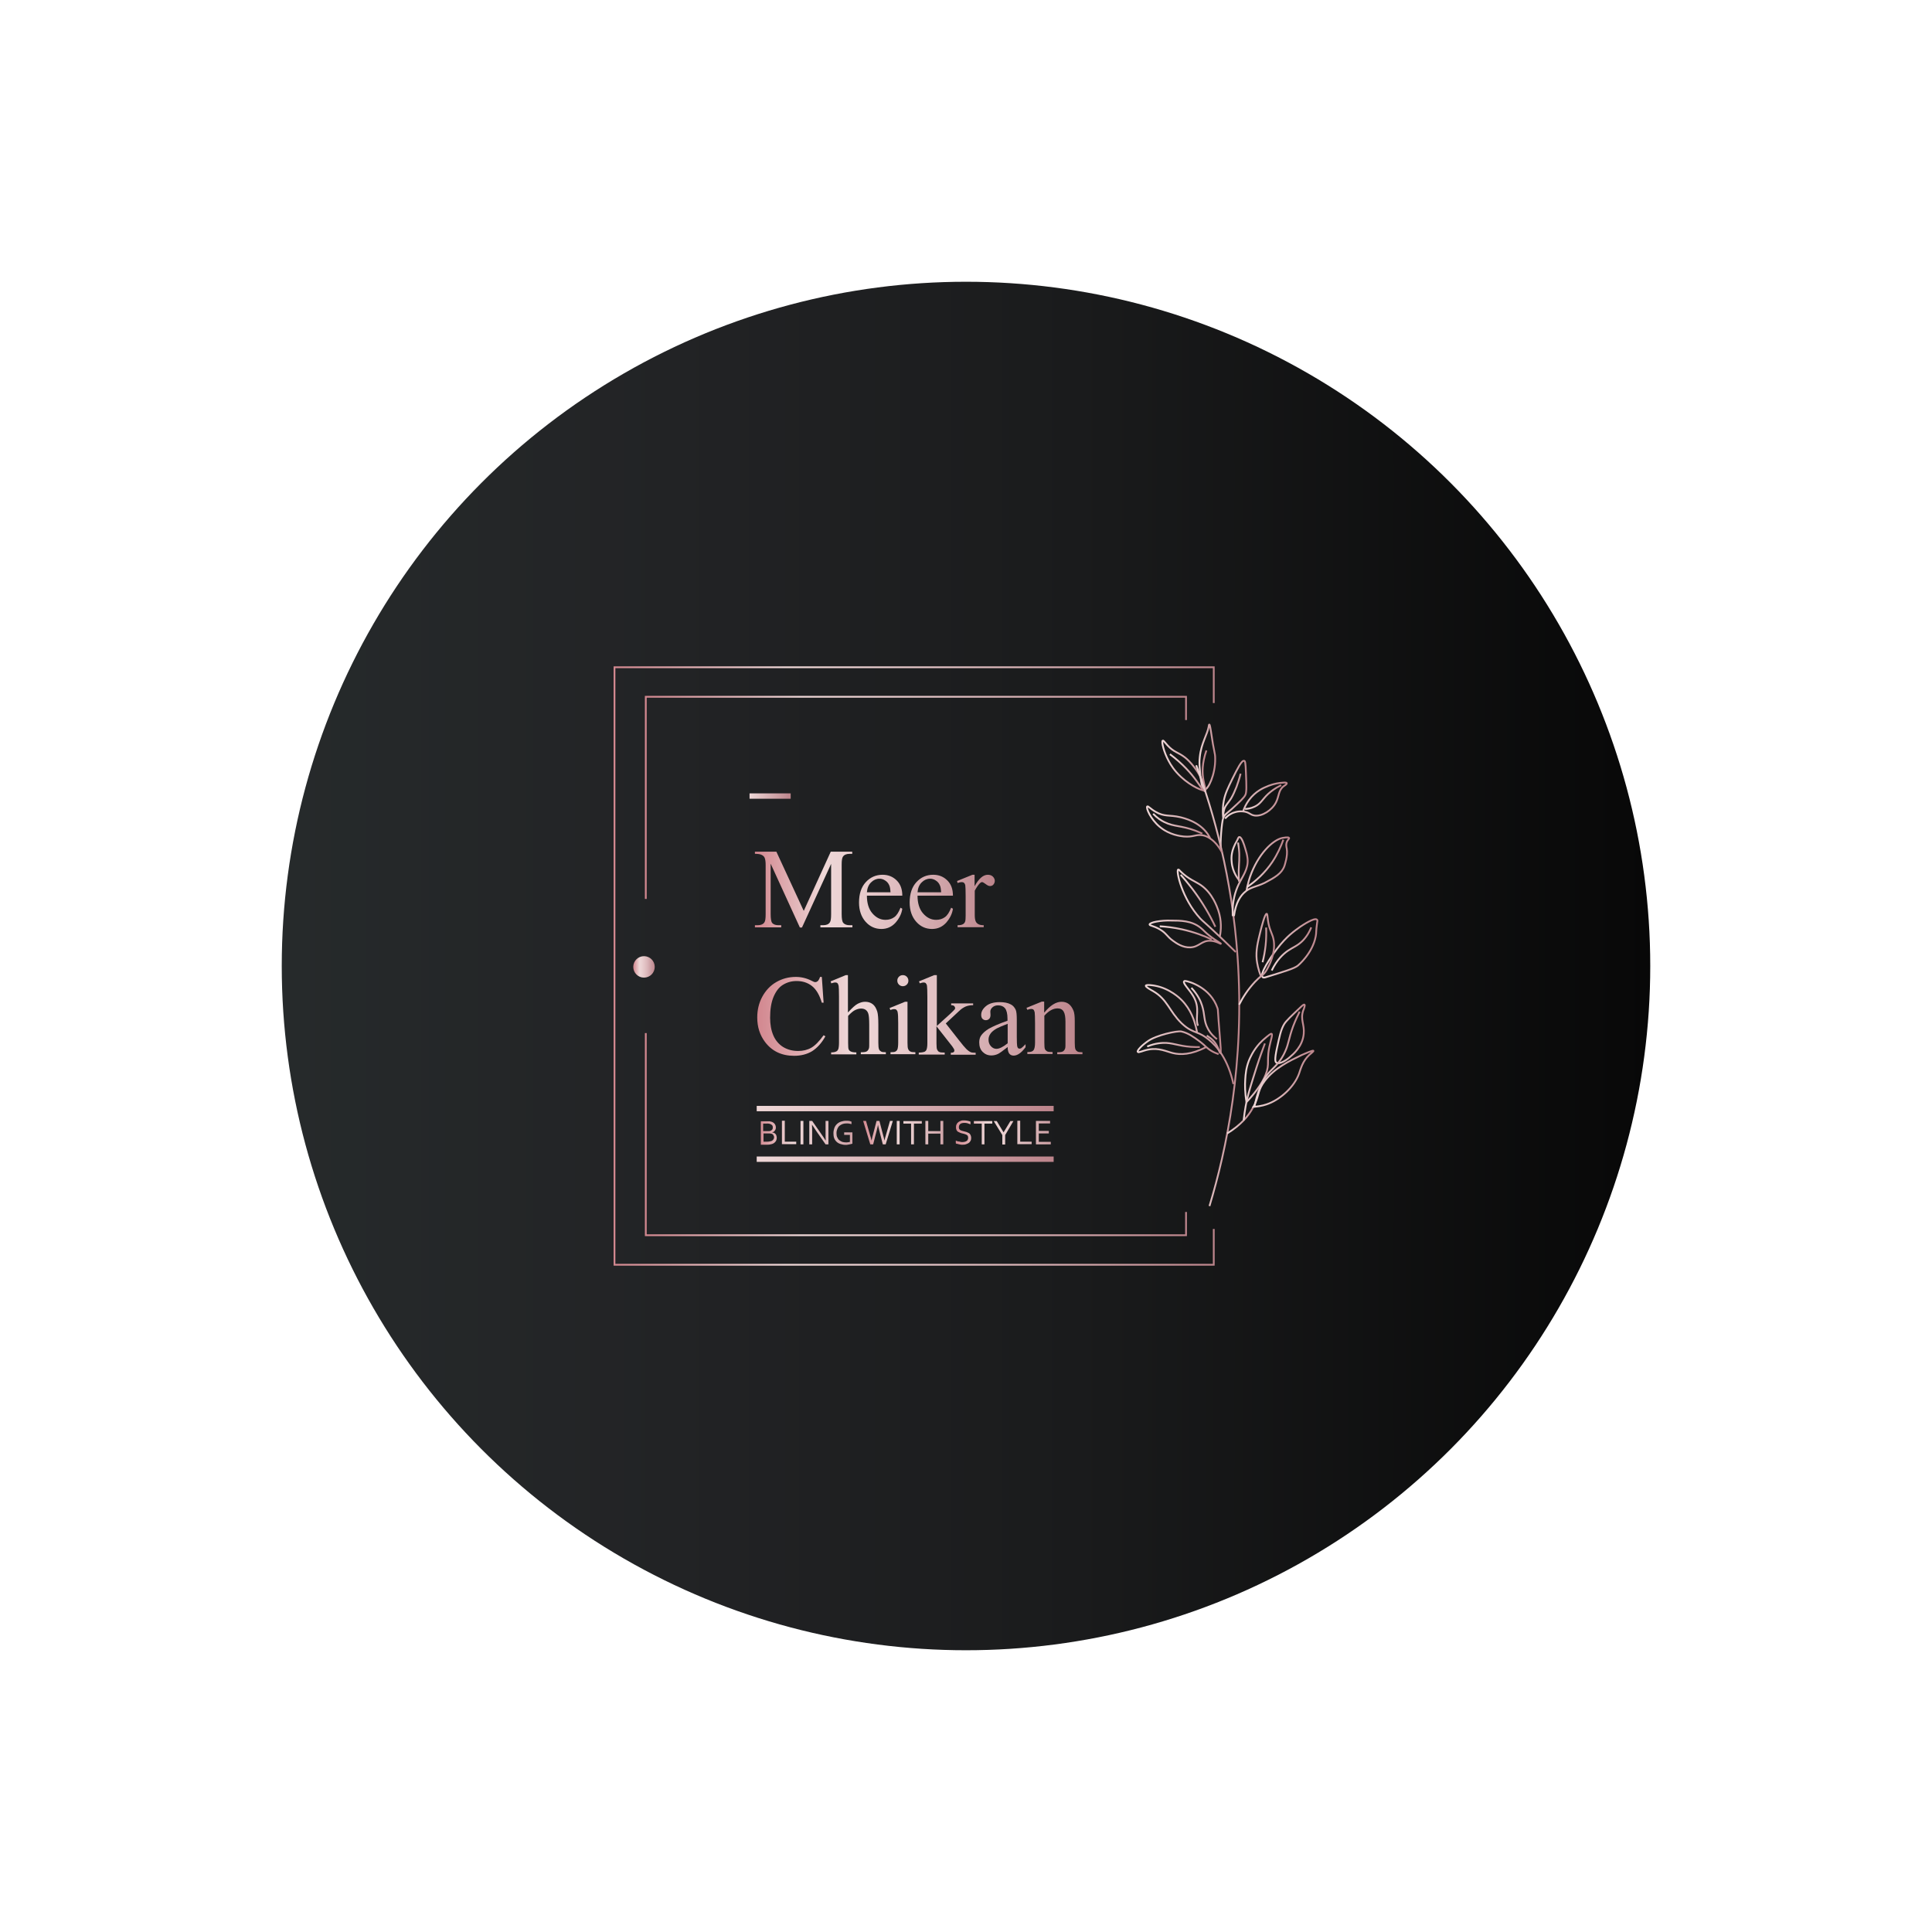 <?xml version="1.0" encoding="utf-8"?>
<!-- Generator: Adobe Illustrator 24.0.0, SVG Export Plug-In . SVG Version: 6.00 Build 0)  -->
<svg version="1.1" id="Layer_1" xmlns="http://www.w3.org/2000/svg" xmlns:xlink="http://www.w3.org/1999/xlink" x="0px" y="0px"
	 viewBox="0 0 1080 1080" style="enable-background:new 0 0 1080 1080;" xml:space="preserve">
<style type="text/css">
	.st0{fill:url(#SVGID_1_);}
	.st1{fill:none;stroke:url(#SVGID_2_);stroke-miterlimit:10;}
	.st2{fill:none;stroke:url(#SVGID_3_);stroke-miterlimit:10;}
	.st3{fill:url(#SVGID_4_);}
	.st4{fill:none;stroke:url(#SVGID_5_);stroke-miterlimit:10;}
	.st5{fill:url(#SVGID_6_);}
	.st6{fill:url(#SVGID_7_);}
	.st7{fill:url(#SVGID_8_);}
	.st8{fill:url(#SVGID_9_);}
	.st9{fill:url(#SVGID_10_);}
	.st10{fill:url(#SVGID_11_);}
	.st11{fill:url(#SVGID_12_);}
	.st12{fill:url(#SVGID_13_);}
	.st13{fill:url(#SVGID_14_);}
	.st14{fill:url(#SVGID_15_);}
	.st15{fill:url(#SVGID_16_);}
	.st16{fill:url(#SVGID_17_);}
	.st17{fill:url(#SVGID_18_);}
	.st18{fill:url(#SVGID_19_);}
	.st19{fill:url(#SVGID_20_);}
	.st20{fill:url(#SVGID_21_);}
	.st21{fill:url(#SVGID_22_);}
	.st22{fill:url(#SVGID_23_);}
	.st23{fill:url(#SVGID_24_);}
	.st24{fill:url(#SVGID_25_);}
	.st25{fill:url(#SVGID_26_);}
	.st26{fill:url(#SVGID_27_);}
	.st27{fill:url(#SVGID_28_);}
	.st28{fill:url(#SVGID_29_);}
	.st29{fill:url(#SVGID_30_);}
	.st30{fill:url(#SVGID_31_);}
	.st31{fill:url(#SVGID_32_);}
	.st32{fill:none;stroke:url(#SVGID_33_);stroke-miterlimit:10;}
	.st33{fill:none;stroke:url(#SVGID_34_);stroke-miterlimit:10;}
	.st34{fill:none;stroke:url(#SVGID_35_);stroke-miterlimit:10;}
	.st35{fill:none;stroke:url(#SVGID_36_);stroke-miterlimit:10;}
	.st36{fill:none;stroke:url(#SVGID_37_);stroke-miterlimit:10;}
	.st37{fill:none;stroke:url(#SVGID_38_);stroke-miterlimit:10;}
	.st38{fill:none;stroke:url(#SVGID_39_);stroke-miterlimit:10;}
	.st39{fill:none;stroke:url(#SVGID_40_);stroke-miterlimit:10;}
	.st40{fill:none;stroke:url(#SVGID_41_);stroke-miterlimit:10;}
	.st41{fill:none;stroke:url(#SVGID_42_);stroke-miterlimit:10;}
	.st42{fill:none;stroke:url(#SVGID_43_);stroke-miterlimit:10;}
	.st43{fill:none;stroke:url(#SVGID_44_);stroke-miterlimit:10;}
	.st44{fill:none;stroke:url(#SVGID_45_);stroke-miterlimit:10;}
	.st45{fill:none;stroke:url(#SVGID_46_);stroke-miterlimit:10;}
	.st46{fill:none;stroke:url(#SVGID_47_);stroke-miterlimit:10;}
	.st47{fill:none;stroke:url(#SVGID_48_);stroke-miterlimit:10;}
	.st48{fill:none;stroke:url(#SVGID_49_);stroke-miterlimit:10;}
	.st49{fill:none;stroke:url(#SVGID_50_);stroke-miterlimit:10;}
	.st50{fill:none;stroke:url(#SVGID_51_);stroke-miterlimit:10;}
	.st51{fill:none;stroke:url(#SVGID_52_);stroke-miterlimit:10;}
	.st52{fill:none;stroke:url(#SVGID_53_);stroke-miterlimit:10;}
	.st53{fill:none;stroke:url(#SVGID_54_);stroke-miterlimit:10;}
	.st54{fill:none;stroke:url(#SVGID_55_);stroke-miterlimit:10;}
	.st55{fill:none;stroke:url(#SVGID_56_);stroke-miterlimit:10;}
	.st56{fill:none;stroke:url(#SVGID_57_);stroke-miterlimit:10;}
	.st57{fill:none;stroke:url(#SVGID_58_);stroke-miterlimit:10;}
	.st58{fill:none;stroke:url(#SVGID_59_);stroke-miterlimit:10;}
	.st59{fill:none;stroke:url(#SVGID_60_);stroke-miterlimit:10;}
	.st60{fill:none;stroke:url(#SVGID_61_);stroke-miterlimit:10;}
	.st61{fill:none;stroke:url(#SVGID_62_);stroke-miterlimit:10;}
	.st62{fill:none;stroke:url(#SVGID_63_);stroke-miterlimit:10;}
	.st63{fill:none;stroke:url(#SVGID_64_);stroke-miterlimit:10;}
</style>
<g>
	<linearGradient id="SVGID_1_" gradientUnits="userSpaceOnUse" x1="157.5" y1="540" x2="922.5" y2="540">
		<stop  offset="2.024560e-07" style="stop-color:#262A2B"/>
		<stop  offset="0.286" style="stop-color:#222325"/>
		<stop  offset="0.581" style="stop-color:#1A1B1C"/>
		<stop  offset="1" style="stop-color:#080808"/>
	</linearGradient>
	<circle class="st0" cx="540" cy="540" r="382.5"/>
	<g>
		<linearGradient id="SVGID_2_" gradientUnits="userSpaceOnUse" x1="360.516" y1="445.75" x2="663.516" y2="445.75">
			<stop  offset="0" style="stop-color:#D2878F"/>
			<stop  offset="0.286" style="stop-color:#EED7D7"/>
			<stop  offset="0.423" style="stop-color:#E9CECF"/>
			<stop  offset="0.643" style="stop-color:#DBB7BA"/>
			<stop  offset="0.917" style="stop-color:#C49197"/>
			<stop  offset="1" style="stop-color:#BC848B"/>
		</linearGradient>
		<polyline class="st1" points="663,402.5 663,389.5 361,389.5 361,502.5 		"/>
		<linearGradient id="SVGID_3_" gradientUnits="userSpaceOnUse" x1="360.516" y1="634.25" x2="663.516" y2="634.25">
			<stop  offset="0" style="stop-color:#D2878F"/>
			<stop  offset="0.286" style="stop-color:#EED7D7"/>
			<stop  offset="0.423" style="stop-color:#E9CECF"/>
			<stop  offset="0.643" style="stop-color:#DBB7BA"/>
			<stop  offset="0.917" style="stop-color:#C49197"/>
			<stop  offset="1" style="stop-color:#BC848B"/>
		</linearGradient>
		<polyline class="st2" points="663,677.5 663,690.5 361,690.5 361,577.5 		"/>
		<linearGradient id="SVGID_4_" gradientUnits="userSpaceOnUse" x1="354.016" y1="540.5" x2="366.016" y2="540.5">
			<stop  offset="0" style="stop-color:#D2878F"/>
			<stop  offset="0.286" style="stop-color:#EED7D7"/>
			<stop  offset="0.423" style="stop-color:#E9CECF"/>
			<stop  offset="0.643" style="stop-color:#DBB7BA"/>
			<stop  offset="0.917" style="stop-color:#C49197"/>
			<stop  offset="1" style="stop-color:#BC848B"/>
		</linearGradient>
		<circle class="st3" cx="360" cy="540.5" r="6"/>
		<linearGradient id="SVGID_5_" gradientUnits="userSpaceOnUse" x1="343.016" y1="540" x2="679.016" y2="540">
			<stop  offset="0" style="stop-color:#D2878F"/>
			<stop  offset="0.286" style="stop-color:#EED7D7"/>
			<stop  offset="0.423" style="stop-color:#E9CECF"/>
			<stop  offset="0.643" style="stop-color:#DBB7BA"/>
			<stop  offset="0.917" style="stop-color:#C49197"/>
			<stop  offset="1" style="stop-color:#BC848B"/>
		</linearGradient>
		<polyline class="st4" points="678.5,393 678.5,373 343.5,373 343.5,707 678.5,707 678.5,687 		"/>
		<g>
			<g>
				<linearGradient id="SVGID_6_" gradientUnits="userSpaceOnUse" x1="422.075" y1="497.677" x2="556.062" y2="497.677">
					<stop  offset="0" style="stop-color:#D2878F"/>
					<stop  offset="0.286" style="stop-color:#EED7D7"/>
					<stop  offset="0.423" style="stop-color:#E9CECF"/>
					<stop  offset="0.643" style="stop-color:#DBB7BA"/>
					<stop  offset="0.917" style="stop-color:#C49197"/>
					<stop  offset="1" style="stop-color:#BC848B"/>
				</linearGradient>
				<path class="st5" d="M447.1,518.4l-16.3-35.6V511c0,2.6,0.3,4.2,0.8,4.9c0.8,0.9,2,1.3,3.6,1.3h1.5v1.2h-14.7v-1.2h1.5
					c1.8,0,3.1-0.5,3.8-1.6c0.5-0.7,0.7-2.2,0.7-4.5v-27.6c0-1.9-0.2-3.2-0.6-4.1c-0.3-0.6-0.8-1.1-1.6-1.5c-0.8-0.4-2-0.6-3.8-0.6
					v-1.2h12l15.3,33.1l15.1-33.1h12v1.2H475c-1.8,0-3.1,0.5-3.8,1.6c-0.5,0.7-0.7,2.2-0.7,4.5V511c0,2.6,0.3,4.2,0.9,4.9
					c0.8,0.9,2,1.3,3.6,1.3h1.5v1.2h-17.9v-1.2h1.5c1.8,0,3.1-0.5,3.8-1.6c0.5-0.7,0.7-2.2,0.7-4.5v-28.2l-16.3,35.6H447.1z"/>
				<linearGradient id="SVGID_7_" gradientUnits="userSpaceOnUse" x1="422.075" y1="497.677" x2="556.062" y2="497.677">
					<stop  offset="0" style="stop-color:#D2878F"/>
					<stop  offset="0.286" style="stop-color:#EED7D7"/>
					<stop  offset="0.423" style="stop-color:#E9CECF"/>
					<stop  offset="0.643" style="stop-color:#DBB7BA"/>
					<stop  offset="0.917" style="stop-color:#C49197"/>
					<stop  offset="1" style="stop-color:#BC848B"/>
				</linearGradient>
				<path class="st6" d="M484.6,500.6c0,4.2,1,7.6,3.1,10c2.1,2.4,4.5,3.6,7.3,3.6c1.9,0,3.5-0.5,4.9-1.5s2.5-2.8,3.5-5.3l1,0.6
					c-0.4,2.8-1.7,5.4-3.8,7.8c-2.1,2.3-4.7,3.5-7.9,3.5c-3.4,0-6.4-1.3-8.8-4s-3.7-6.3-3.7-10.8c0-4.9,1.3-8.7,3.8-11.4
					c2.5-2.7,5.6-4.1,9.4-4.1c3.2,0,5.8,1.1,7.9,3.2c2.1,2.1,3.1,4.9,3.1,8.5H484.6z M484.6,498.8h13.2c-0.1-1.8-0.3-3.1-0.7-3.9
					c-0.5-1.2-1.3-2.1-2.3-2.7c-1-0.7-2.1-1-3.2-1c-1.7,0-3.3,0.7-4.6,2C485.6,494.5,484.8,496.4,484.6,498.8z"/>
				<linearGradient id="SVGID_8_" gradientUnits="userSpaceOnUse" x1="422.075" y1="497.677" x2="556.062" y2="497.677">
					<stop  offset="0" style="stop-color:#D2878F"/>
					<stop  offset="0.286" style="stop-color:#EED7D7"/>
					<stop  offset="0.423" style="stop-color:#E9CECF"/>
					<stop  offset="0.643" style="stop-color:#DBB7BA"/>
					<stop  offset="0.917" style="stop-color:#C49197"/>
					<stop  offset="1" style="stop-color:#BC848B"/>
				</linearGradient>
				<path class="st7" d="M512.9,500.6c0,4.2,1,7.6,3.1,10c2.1,2.4,4.5,3.6,7.3,3.6c1.9,0,3.5-0.5,4.9-1.5s2.5-2.8,3.5-5.3l1,0.6
					c-0.4,2.8-1.7,5.4-3.8,7.8c-2.1,2.3-4.7,3.5-7.9,3.5c-3.4,0-6.4-1.3-8.8-4s-3.7-6.3-3.7-10.8c0-4.9,1.3-8.7,3.8-11.4
					c2.5-2.7,5.6-4.1,9.4-4.1c3.2,0,5.8,1.1,7.9,3.2c2.1,2.1,3.1,4.9,3.1,8.5H512.9z M512.9,498.8h13.2c-0.1-1.8-0.3-3.1-0.7-3.9
					c-0.5-1.2-1.3-2.1-2.3-2.7c-1-0.7-2.1-1-3.2-1c-1.7,0-3.3,0.7-4.6,2C513.9,494.5,513.1,496.4,512.9,498.8z"/>
				<linearGradient id="SVGID_9_" gradientUnits="userSpaceOnUse" x1="422.075" y1="497.677" x2="556.062" y2="497.677">
					<stop  offset="0" style="stop-color:#D2878F"/>
					<stop  offset="0.286" style="stop-color:#EED7D7"/>
					<stop  offset="0.423" style="stop-color:#E9CECF"/>
					<stop  offset="0.643" style="stop-color:#DBB7BA"/>
					<stop  offset="0.917" style="stop-color:#C49197"/>
					<stop  offset="1" style="stop-color:#BC848B"/>
				</linearGradient>
				<path class="st8" d="M544.8,489v6.4c2.4-4.3,4.8-6.4,7.4-6.4c1.1,0,2.1,0.3,2.8,1c0.7,0.7,1.1,1.5,1.1,2.4
					c0,0.8-0.3,1.5-0.8,2.1c-0.5,0.6-1.2,0.8-1.9,0.8c-0.7,0-1.5-0.4-2.4-1.1c-0.9-0.7-1.6-1.1-2-1.1c-0.4,0-0.8,0.2-1.2,0.6
					c-0.9,0.9-1.9,2.3-2.9,4.2v13.7c0,1.6,0.2,2.8,0.6,3.6c0.3,0.6,0.7,1,1.4,1.4s1.7,0.6,3,0.6v1.1h-14.6v-1.1
					c1.5,0,2.5-0.2,3.2-0.7c0.5-0.3,0.9-0.9,1.1-1.6c0.1-0.4,0.2-1.4,0.2-3v-11.1c0-3.3-0.1-5.3-0.2-5.9s-0.4-1.1-0.7-1.4
					c-0.4-0.3-0.8-0.4-1.4-0.4c-0.6,0-1.4,0.2-2.2,0.5l-0.3-1.1l8.6-3.5H544.8z"/>
			</g>
		</g>
		<g>
			<g>
				<linearGradient id="SVGID_10_" gradientUnits="userSpaceOnUse" x1="423.321" y1="567.695" x2="605.077" y2="567.695">
					<stop  offset="0" style="stop-color:#D2878F"/>
					<stop  offset="0.286" style="stop-color:#EED7D7"/>
					<stop  offset="0.423" style="stop-color:#E9CECF"/>
					<stop  offset="0.643" style="stop-color:#DBB7BA"/>
					<stop  offset="0.917" style="stop-color:#C49197"/>
					<stop  offset="1" style="stop-color:#BC848B"/>
				</linearGradient>
				<path class="st9" d="M459.4,546.1l1,14.4h-1c-1.3-4.3-3.1-7.4-5.5-9.3c-2.4-1.9-5.3-2.8-8.6-2.8c-2.8,0-5.3,0.7-7.6,2.1
					s-4,3.7-5.3,6.8c-1.3,3.1-1.9,7-1.9,11.6c0,3.8,0.6,7.1,1.8,9.9s3.1,5,5.5,6.5c2.5,1.5,5.3,2.2,8.4,2.2c2.7,0,5.2-0.6,7.3-1.8
					c2.1-1.2,4.4-3.5,6.9-7l1,0.6c-2.1,3.8-4.6,6.5-7.4,8.3c-2.8,1.7-6.2,2.6-10.1,2.6c-7,0-12.4-2.6-16.3-7.8
					c-2.9-3.9-4.3-8.4-4.3-13.6c0-4.2,0.9-8.1,2.8-11.6c1.9-3.5,4.5-6.3,7.8-8.2s6.9-2.9,10.9-2.9c3.1,0,6.1,0.7,9,2.2
					c0.9,0.5,1.5,0.7,1.9,0.7c0.6,0,1-0.2,1.5-0.6c0.5-0.6,0.9-1.3,1.2-2.3H459.4z"/>
				<linearGradient id="SVGID_11_" gradientUnits="userSpaceOnUse" x1="423.321" y1="567.695" x2="605.077" y2="567.695">
					<stop  offset="0" style="stop-color:#D2878F"/>
					<stop  offset="0.286" style="stop-color:#EED7D7"/>
					<stop  offset="0.423" style="stop-color:#E9CECF"/>
					<stop  offset="0.643" style="stop-color:#DBB7BA"/>
					<stop  offset="0.917" style="stop-color:#C49197"/>
					<stop  offset="1" style="stop-color:#BC848B"/>
				</linearGradient>
				<path class="st10" d="M474,545.1v20.9c2.3-2.5,4.1-4.2,5.5-4.9c1.4-0.7,2.7-1.1,4.1-1.1c1.6,0,3,0.4,4.2,1.3
					c1.2,0.9,2,2.3,2.6,4.2c0.4,1.3,0.6,3.8,0.6,7.3v10.1c0,1.8,0.1,3,0.4,3.7c0.2,0.5,0.6,0.9,1.1,1.2c0.5,0.3,1.4,0.4,2.7,0.4v1.1
					h-14v-1.1h0.7c1.3,0,2.3-0.2,2.8-0.6c0.5-0.4,0.9-1,1.1-1.8c0.1-0.3,0.1-1.3,0.1-2.9v-10.1c0-3.1-0.2-5.2-0.5-6.1
					c-0.3-1-0.8-1.7-1.5-2.2c-0.7-0.5-1.6-0.7-2.6-0.7c-1,0-2.1,0.3-3.2,0.8c-1.1,0.5-2.4,1.6-4,3.3v15.1c0,2,0.1,3.2,0.3,3.6
					c0.2,0.5,0.6,0.9,1.2,1.2c0.6,0.3,1.6,0.5,3.1,0.5v1.1h-14.1v-1.1c1.3,0,2.3-0.2,3-0.6c0.4-0.2,0.7-0.6,1-1.2
					c0.2-0.6,0.4-1.8,0.4-3.6v-25.8c0-3.3-0.1-5.3-0.2-6c-0.2-0.7-0.4-1.3-0.7-1.5c-0.3-0.3-0.8-0.4-1.3-0.4c-0.4,0-1.1,0.2-2.1,0.5
					l-0.4-1.1l8.5-3.5H474z"/>
				<linearGradient id="SVGID_12_" gradientUnits="userSpaceOnUse" x1="423.321" y1="567.695" x2="605.077" y2="567.695">
					<stop  offset="0" style="stop-color:#D2878F"/>
					<stop  offset="0.286" style="stop-color:#EED7D7"/>
					<stop  offset="0.423" style="stop-color:#E9CECF"/>
					<stop  offset="0.643" style="stop-color:#DBB7BA"/>
					<stop  offset="0.917" style="stop-color:#C49197"/>
					<stop  offset="1" style="stop-color:#BC848B"/>
				</linearGradient>
				<path class="st11" d="M507.3,560v22.9c0,1.8,0.1,3,0.4,3.6c0.3,0.6,0.6,1,1.2,1.3c0.5,0.3,1.4,0.4,2.8,0.4v1.1h-13.9v-1.1
					c1.4,0,2.3-0.1,2.8-0.4c0.5-0.3,0.9-0.7,1.1-1.3s0.4-1.8,0.4-3.6v-11c0-3.1-0.1-5.1-0.3-6c-0.1-0.7-0.4-1.1-0.7-1.4
					s-0.7-0.4-1.3-0.4c-0.6,0-1.3,0.2-2.1,0.5l-0.4-1.1l8.6-3.5H507.3z M504.7,545.1c0.9,0,1.6,0.3,2.2,0.9c0.6,0.6,0.9,1.4,0.9,2.2
					c0,0.9-0.3,1.6-0.9,2.2c-0.6,0.6-1.4,0.9-2.2,0.9s-1.6-0.3-2.2-0.9c-0.6-0.6-0.9-1.4-0.9-2.2c0-0.9,0.3-1.6,0.9-2.2
					C503.1,545.4,503.8,545.1,504.7,545.1z"/>
				<linearGradient id="SVGID_13_" gradientUnits="userSpaceOnUse" x1="423.321" y1="567.695" x2="605.077" y2="567.695">
					<stop  offset="0" style="stop-color:#D2878F"/>
					<stop  offset="0.286" style="stop-color:#EED7D7"/>
					<stop  offset="0.423" style="stop-color:#E9CECF"/>
					<stop  offset="0.643" style="stop-color:#DBB7BA"/>
					<stop  offset="0.917" style="stop-color:#C49197"/>
					<stop  offset="1" style="stop-color:#BC848B"/>
				</linearGradient>
				<path class="st12" d="M523.7,545.1v28.4l7.3-6.6c1.5-1.4,2.4-2.3,2.7-2.7c0.2-0.2,0.2-0.5,0.2-0.7c0-0.4-0.2-0.8-0.5-1.1
					s-0.9-0.5-1.7-0.5v-1H544v1c-1.7,0-3.1,0.3-4.3,0.8c-1.1,0.5-2.4,1.3-3.7,2.6l-7.3,6.8l7.3,9.3c2,2.6,3.4,4.2,4.1,4.9
					c1,1,1.9,1.6,2.6,1.9c0.5,0.2,1.4,0.3,2.7,0.3v1.1h-13.9v-1.1c0.8,0,1.3-0.1,1.6-0.4c0.3-0.2,0.4-0.5,0.4-0.9
					c0-0.5-0.4-1.2-1.2-2.3l-8.8-11.2v9.5c0,1.8,0.1,3.1,0.4,3.6c0.3,0.6,0.6,1,1.1,1.2c0.5,0.3,1.5,0.4,3.1,0.4v1.1h-14.5v-1.1
					c1.5,0,2.5-0.2,3.3-0.5c0.4-0.2,0.8-0.6,1-1.1c0.3-0.7,0.5-1.9,0.5-3.6v-26c0-3.3-0.1-5.3-0.2-6.1c-0.1-0.7-0.4-1.2-0.7-1.5
					c-0.3-0.3-0.8-0.4-1.3-0.4c-0.4,0-1.1,0.2-2,0.5l-0.5-1.1l8.5-3.5H523.7z"/>
				<linearGradient id="SVGID_14_" gradientUnits="userSpaceOnUse" x1="423.321" y1="567.695" x2="605.077" y2="567.695">
					<stop  offset="0" style="stop-color:#D2878F"/>
					<stop  offset="0.286" style="stop-color:#EED7D7"/>
					<stop  offset="0.423" style="stop-color:#E9CECF"/>
					<stop  offset="0.643" style="stop-color:#DBB7BA"/>
					<stop  offset="0.917" style="stop-color:#C49197"/>
					<stop  offset="1" style="stop-color:#BC848B"/>
				</linearGradient>
				<path class="st13" d="M563.3,585.3c-2.9,2.3-4.8,3.6-5.5,3.9c-1.1,0.5-2.3,0.8-3.6,0.8c-2,0-3.6-0.7-4.9-2
					c-1.3-1.3-1.9-3.1-1.9-5.3c0-1.4,0.3-2.6,0.9-3.6c0.9-1.4,2.3-2.7,4.4-4c2.1-1.2,5.6-2.8,10.5-4.5v-1.1c0-2.8-0.5-4.8-1.4-5.9
					c-0.9-1.1-2.2-1.6-3.9-1.6c-1.3,0-2.3,0.4-3.1,1.1c-0.8,0.7-1.2,1.5-1.2,2.4l0.1,1.8c0,1-0.2,1.7-0.7,2.2
					c-0.5,0.5-1.1,0.8-1.9,0.8c-0.8,0-1.4-0.3-1.9-0.8s-0.7-1.3-0.7-2.2c0-1.8,0.9-3.4,2.7-4.9s4.4-2.2,7.7-2.2
					c2.5,0,4.6,0.4,6.2,1.3c1.2,0.6,2.1,1.7,2.7,3c0.4,0.9,0.6,2.7,0.6,5.5v9.7c0,2.7,0.1,4.4,0.2,5c0.1,0.6,0.3,1,0.5,1.2
					c0.2,0.2,0.5,0.3,0.8,0.3c0.3,0,0.6-0.1,0.9-0.2c0.4-0.3,1.3-1,2.5-2.3v1.7c-2.3,3.1-4.5,4.7-6.7,4.7c-1,0-1.8-0.4-2.4-1.1
					C563.6,588.2,563.3,587,563.3,585.3z M563.3,583.2v-10.9c-3.1,1.2-5.2,2.1-6.1,2.6c-1.6,0.9-2.8,1.9-3.5,2.9
					c-0.7,1-1.1,2.1-1.1,3.3c0,1.5,0.4,2.7,1.3,3.7c0.9,1,1.9,1.5,3.1,1.5C558.6,586.3,560.7,585.3,563.3,583.2z"/>
				<linearGradient id="SVGID_15_" gradientUnits="userSpaceOnUse" x1="423.321" y1="567.695" x2="605.077" y2="567.695">
					<stop  offset="0" style="stop-color:#D2878F"/>
					<stop  offset="0.286" style="stop-color:#EED7D7"/>
					<stop  offset="0.423" style="stop-color:#E9CECF"/>
					<stop  offset="0.643" style="stop-color:#DBB7BA"/>
					<stop  offset="0.917" style="stop-color:#C49197"/>
					<stop  offset="1" style="stop-color:#BC848B"/>
				</linearGradient>
				<path class="st14" d="M583.8,566c3.3-4,6.5-6,9.6-6c1.6,0,2.9,0.4,4,1.2c1.1,0.8,2,2.1,2.7,3.8c0.5,1.2,0.7,3.2,0.7,5.7v12.2
					c0,1.8,0.1,3,0.4,3.7c0.2,0.5,0.6,0.9,1.1,1.2c0.5,0.3,1.4,0.4,2.8,0.4v1.1H591v-1.1h0.6c1.3,0,2.3-0.2,2.8-0.6
					c0.5-0.4,0.9-1,1.1-1.8c0.1-0.3,0.1-1.3,0.1-2.9v-11.7c0-2.6-0.3-4.5-1-5.7c-0.7-1.2-1.8-1.8-3.4-1.8c-2.5,0-4.9,1.3-7.4,4.1v15
					c0,1.9,0.1,3.1,0.3,3.6c0.3,0.6,0.7,1,1.2,1.3c0.5,0.3,1.5,0.4,3.1,0.4v1.1h-14.1v-1.1h0.6c1.5,0,2.4-0.4,2.9-1.1
					c0.5-0.7,0.8-2.1,0.8-4.2v-10.6c0-3.4-0.1-5.5-0.2-6.3c-0.2-0.7-0.4-1.3-0.7-1.5c-0.3-0.3-0.8-0.4-1.3-0.4
					c-0.6,0-1.3,0.2-2.1,0.5l-0.5-1.1l8.6-3.5h1.3V566z"/>
			</g>
		</g>
		<g>
			<g>
				<g>
					<linearGradient id="SVGID_16_" gradientUnits="userSpaceOnUse" x1="423.549" y1="633.841" x2="489.316" y2="633.841">
						<stop  offset="0" style="stop-color:#D2878F"/>
						<stop  offset="0.286" style="stop-color:#EED7D7"/>
						<stop  offset="0.423" style="stop-color:#E9CECF"/>
						<stop  offset="0.643" style="stop-color:#DBB7BA"/>
						<stop  offset="0.917" style="stop-color:#C49197"/>
						<stop  offset="1" style="stop-color:#BC848B"/>
					</linearGradient>
					<path class="st15" d="M431.6,633c0.4,0.1,0.8,0.2,1.1,0.3s0.6,0.4,0.8,0.6s0.4,0.5,0.5,0.9s0.2,0.7,0.2,1.1c0,0.3,0,0.6-0.1,1
						s-0.2,0.7-0.4,1s-0.5,0.6-0.8,0.9c-0.3,0.3-0.8,0.5-1.3,0.7c-0.4,0.1-0.8,0.2-1.3,0.3s-1,0.1-1.7,0.1h-3.3v-13.1h3.2
						c0.3,0,0.6,0,0.8,0s0.5,0,0.7,0s0.4,0,0.6,0.1s0.3,0.1,0.5,0.1c0.4,0.1,0.8,0.3,1.1,0.5s0.6,0.4,0.8,0.7s0.4,0.6,0.5,0.9
						c0.1,0.3,0.2,0.7,0.2,1.1c0,0.3,0,0.6-0.1,0.9s-0.2,0.6-0.4,0.8s-0.4,0.5-0.6,0.7S431.9,632.8,431.6,633L431.6,633z
						 M429.2,632.3c0.3,0,0.6,0,0.8,0s0.4-0.1,0.6-0.1c0.5-0.2,0.8-0.4,1.1-0.8s0.3-0.8,0.3-1.2c0-0.5-0.1-0.9-0.4-1.2
						s-0.6-0.5-1.1-0.7c-0.2-0.1-0.5-0.1-0.9-0.2s-0.7,0-1.2,0h-1.8v4.2H429.2z M426.8,633.7v4.5h1.9c0.5,0,0.9,0,1.3-0.1
						s0.7-0.1,1-0.2c0.3-0.1,0.6-0.2,0.8-0.4s0.4-0.3,0.5-0.5s0.2-0.4,0.3-0.6s0.1-0.4,0.1-0.6c0-0.2,0-0.5-0.1-0.7
						s-0.2-0.4-0.3-0.6s-0.3-0.3-0.5-0.5s-0.5-0.2-0.8-0.3c-0.2,0-0.4-0.1-0.7-0.1s-0.6,0-0.9,0H426.8z"/>
					<linearGradient id="SVGID_17_" gradientUnits="userSpaceOnUse" x1="423.549" y1="633.841" x2="489.316" y2="633.841">
						<stop  offset="0" style="stop-color:#D2878F"/>
						<stop  offset="0.286" style="stop-color:#EED7D7"/>
						<stop  offset="0.423" style="stop-color:#E9CECF"/>
						<stop  offset="0.643" style="stop-color:#DBB7BA"/>
						<stop  offset="0.917" style="stop-color:#C49197"/>
						<stop  offset="1" style="stop-color:#BC848B"/>
					</linearGradient>
					<path class="st16" d="M438.7,626.6v11.6h6.4v1.4h-8v-13.1H438.7z"/>
					<linearGradient id="SVGID_18_" gradientUnits="userSpaceOnUse" x1="423.549" y1="633.841" x2="489.316" y2="633.841">
						<stop  offset="0" style="stop-color:#D2878F"/>
						<stop  offset="0.286" style="stop-color:#EED7D7"/>
						<stop  offset="0.423" style="stop-color:#E9CECF"/>
						<stop  offset="0.643" style="stop-color:#DBB7BA"/>
						<stop  offset="0.917" style="stop-color:#C49197"/>
						<stop  offset="1" style="stop-color:#BC848B"/>
					</linearGradient>
					<path class="st17" d="M447.5,639.7v-13.1h1.6v13.1H447.5z"/>
					<linearGradient id="SVGID_19_" gradientUnits="userSpaceOnUse" x1="423.549" y1="633.841" x2="489.316" y2="633.841">
						<stop  offset="0" style="stop-color:#D2878F"/>
						<stop  offset="0.286" style="stop-color:#EED7D7"/>
						<stop  offset="0.423" style="stop-color:#E9CECF"/>
						<stop  offset="0.643" style="stop-color:#DBB7BA"/>
						<stop  offset="0.917" style="stop-color:#C49197"/>
						<stop  offset="1" style="stop-color:#BC848B"/>
					</linearGradient>
					<path class="st18" d="M459.1,633.9c0.8,1.2,1.6,2.3,2.4,3.6h0.1c-0.1-1.3-0.1-2.6-0.1-3.9v-7h1.6v13.1h-1.6l-5.1-7.3
						c-0.9-1.3-1.7-2.5-2.4-3.6h-0.1c0.1,1.2,0.1,2.6,0.1,4.2v6.7h-1.6v-13.1h1.6L459.1,633.9z"/>
					<linearGradient id="SVGID_20_" gradientUnits="userSpaceOnUse" x1="423.549" y1="633.841" x2="489.316" y2="633.841">
						<stop  offset="0" style="stop-color:#D2878F"/>
						<stop  offset="0.286" style="stop-color:#EED7D7"/>
						<stop  offset="0.423" style="stop-color:#E9CECF"/>
						<stop  offset="0.643" style="stop-color:#DBB7BA"/>
						<stop  offset="0.917" style="stop-color:#C49197"/>
						<stop  offset="1" style="stop-color:#BC848B"/>
					</linearGradient>
					<path class="st19" d="M474.9,634.4h-3V633h4.6v6.3c-0.1,0.1-0.3,0.1-0.6,0.2s-0.6,0.1-0.9,0.2s-0.7,0.1-1.1,0.2
						s-0.8,0.1-1.1,0.1c-1.1,0-2.1-0.2-3-0.5s-1.6-0.7-2.2-1.3s-1-1.2-1.3-2s-0.4-1.7-0.4-2.7c0-1.1,0.2-2,0.5-2.9s0.8-1.6,1.4-2.2
						c0.6-0.6,1.4-1.1,2.3-1.4s1.9-0.5,2.9-0.5c0.3,0,0.6,0,0.9,0s0.6,0.1,0.8,0.1s0.5,0.1,0.7,0.2s0.4,0.1,0.6,0.2v1.4
						c-0.4-0.1-0.8-0.2-1.3-0.3s-1-0.1-1.5-0.1c-0.7,0-1.5,0.1-2.1,0.3s-1.3,0.6-1.8,1s-0.9,1-1.2,1.7s-0.5,1.5-0.5,2.4
						c0,0.9,0.1,1.7,0.4,2.3s0.6,1.2,1.1,1.6c0.5,0.4,1,0.7,1.7,1c0.7,0.2,1.4,0.3,2.2,0.3c0.4,0,0.7,0,1.1-0.1c0.4,0,0.7-0.1,1-0.2
						V634.4z"/>
				</g>
			</g>
			<g>
				<g>
					<linearGradient id="SVGID_21_" gradientUnits="userSpaceOnUse" x1="482.022" y1="633.841" x2="540.318" y2="633.841">
						<stop  offset="0" style="stop-color:#D2878F"/>
						<stop  offset="0.286" style="stop-color:#EED7D7"/>
						<stop  offset="0.423" style="stop-color:#E9CECF"/>
						<stop  offset="0.643" style="stop-color:#DBB7BA"/>
						<stop  offset="0.917" style="stop-color:#C49197"/>
						<stop  offset="1" style="stop-color:#BC848B"/>
					</linearGradient>
					<path class="st20" d="M490.8,628.8c-0.1,0.6-0.3,1.6-0.7,3.1l-2,7.8h-1.6l-4-13.1h1.6l2.2,7.7c0.4,1.2,0.7,2.3,0.9,3.3h0
						c0.1-0.6,0.3-1.2,0.4-1.8s0.3-1.1,0.4-1.5l2-7.7h1.6l2,7.7c0.5,1.8,0.8,2.9,0.8,3.3h0c0.2-0.9,0.5-2,0.9-3.3l2.2-7.7h1.6
						l-4,13.1h-1.6l-2-7.8C491.2,630.5,490.9,629.5,490.8,628.8L490.8,628.8z"/>
					<linearGradient id="SVGID_22_" gradientUnits="userSpaceOnUse" x1="482.022" y1="633.841" x2="540.318" y2="633.841">
						<stop  offset="0" style="stop-color:#D2878F"/>
						<stop  offset="0.286" style="stop-color:#EED7D7"/>
						<stop  offset="0.423" style="stop-color:#E9CECF"/>
						<stop  offset="0.643" style="stop-color:#DBB7BA"/>
						<stop  offset="0.917" style="stop-color:#C49197"/>
						<stop  offset="1" style="stop-color:#BC848B"/>
					</linearGradient>
					<path class="st21" d="M501.3,639.7v-13.1h1.6v13.1H501.3z"/>
					<linearGradient id="SVGID_23_" gradientUnits="userSpaceOnUse" x1="482.022" y1="633.841" x2="540.318" y2="633.841">
						<stop  offset="0" style="stop-color:#D2878F"/>
						<stop  offset="0.286" style="stop-color:#EED7D7"/>
						<stop  offset="0.423" style="stop-color:#E9CECF"/>
						<stop  offset="0.643" style="stop-color:#DBB7BA"/>
						<stop  offset="0.917" style="stop-color:#C49197"/>
						<stop  offset="1" style="stop-color:#BC848B"/>
					</linearGradient>
					<path class="st22" d="M510.9,639.7h-1.6v-11.6H505v-1.4h10.3v1.4h-4.4V639.7z"/>
					<linearGradient id="SVGID_24_" gradientUnits="userSpaceOnUse" x1="482.022" y1="633.841" x2="540.318" y2="633.841">
						<stop  offset="0" style="stop-color:#D2878F"/>
						<stop  offset="0.286" style="stop-color:#EED7D7"/>
						<stop  offset="0.423" style="stop-color:#E9CECF"/>
						<stop  offset="0.643" style="stop-color:#DBB7BA"/>
						<stop  offset="0.917" style="stop-color:#C49197"/>
						<stop  offset="1" style="stop-color:#BC848B"/>
					</linearGradient>
					<path class="st23" d="M518.9,632.3h6.8v-5.7h1.6v13.1h-1.6v-6h-6.8v6h-1.6v-13.1h1.6V632.3z"/>
				</g>
			</g>
			<g>
				<g>
					<linearGradient id="SVGID_25_" gradientUnits="userSpaceOnUse" x1="533.023" y1="633.841" x2="599.777" y2="633.841">
						<stop  offset="0" style="stop-color:#D2878F"/>
						<stop  offset="0.286" style="stop-color:#EED7D7"/>
						<stop  offset="0.423" style="stop-color:#E9CECF"/>
						<stop  offset="0.643" style="stop-color:#DBB7BA"/>
						<stop  offset="0.917" style="stop-color:#C49197"/>
						<stop  offset="1" style="stop-color:#BC848B"/>
					</linearGradient>
					<path class="st24" d="M536,630.1c0,0.4,0.1,0.7,0.2,1c0.2,0.3,0.4,0.5,0.6,0.6c0.3,0.2,0.6,0.3,0.9,0.4
						c0.3,0.1,0.7,0.2,1.1,0.3c0.5,0.1,1,0.3,1.5,0.4c0.5,0.2,0.9,0.4,1.3,0.6s0.7,0.6,0.9,1c0.2,0.4,0.4,1,0.4,1.6
						c0,0.7-0.1,1.3-0.4,1.8s-0.6,0.9-1.1,1.2s-1,0.5-1.6,0.7s-1.3,0.2-2,0.2c-0.3,0-0.7,0-1-0.1s-0.7-0.1-1-0.2s-0.6-0.2-0.9-0.2
						s-0.5-0.2-0.6-0.3v-1.5c0.2,0.1,0.5,0.2,0.8,0.3s0.6,0.2,0.9,0.2s0.6,0.1,0.9,0.2s0.6,0.1,0.9,0.1c0.5,0,0.9,0,1.3-0.1
						s0.8-0.2,1.1-0.4s0.6-0.4,0.7-0.7c0.2-0.3,0.3-0.7,0.3-1.2c0-0.4-0.1-0.7-0.2-1c-0.2-0.3-0.4-0.5-0.6-0.6s-0.6-0.3-0.9-0.4
						s-0.7-0.2-1.1-0.3c-0.5-0.1-1-0.2-1.5-0.4s-0.9-0.4-1.3-0.6s-0.7-0.6-0.9-1s-0.3-0.9-0.3-1.6c0-0.7,0.1-1.2,0.4-1.7
						c0.2-0.5,0.6-0.9,1-1.2s0.9-0.5,1.4-0.7s1.1-0.2,1.7-0.2c0.7,0,1.3,0.1,1.9,0.2c0.6,0.1,1.2,0.3,1.7,0.5v1.5
						c-0.5-0.2-1.1-0.4-1.7-0.6s-1.2-0.2-1.9-0.2c-0.5,0-0.9,0.1-1.3,0.2s-0.7,0.3-0.9,0.5s-0.4,0.4-0.5,0.7S536,629.8,536,630.1z"
						/>
					<linearGradient id="SVGID_26_" gradientUnits="userSpaceOnUse" x1="533.023" y1="633.841" x2="599.777" y2="633.841">
						<stop  offset="0" style="stop-color:#D2878F"/>
						<stop  offset="0.286" style="stop-color:#EED7D7"/>
						<stop  offset="0.423" style="stop-color:#E9CECF"/>
						<stop  offset="0.643" style="stop-color:#DBB7BA"/>
						<stop  offset="0.917" style="stop-color:#C49197"/>
						<stop  offset="1" style="stop-color:#BC848B"/>
					</linearGradient>
					<path class="st25" d="M550.4,639.7h-1.6v-11.6h-4.4v-1.4h10.3v1.4h-4.4V639.7z"/>
					<linearGradient id="SVGID_27_" gradientUnits="userSpaceOnUse" x1="533.023" y1="633.841" x2="599.777" y2="633.841">
						<stop  offset="0" style="stop-color:#D2878F"/>
						<stop  offset="0.286" style="stop-color:#EED7D7"/>
						<stop  offset="0.423" style="stop-color:#E9CECF"/>
						<stop  offset="0.643" style="stop-color:#DBB7BA"/>
						<stop  offset="0.917" style="stop-color:#C49197"/>
						<stop  offset="1" style="stop-color:#BC848B"/>
					</linearGradient>
					<path class="st26" d="M561.9,634.5v5.3h-1.6v-5.3l-4.8-7.8h1.7l3.8,6.3h0l3.8-6.3h1.7L561.9,634.5z"/>
					<linearGradient id="SVGID_28_" gradientUnits="userSpaceOnUse" x1="533.023" y1="633.841" x2="599.777" y2="633.841">
						<stop  offset="0" style="stop-color:#D2878F"/>
						<stop  offset="0.286" style="stop-color:#EED7D7"/>
						<stop  offset="0.423" style="stop-color:#E9CECF"/>
						<stop  offset="0.643" style="stop-color:#DBB7BA"/>
						<stop  offset="0.917" style="stop-color:#C49197"/>
						<stop  offset="1" style="stop-color:#BC848B"/>
					</linearGradient>
					<path class="st27" d="M570.3,626.6v11.6h6.4v1.4h-8v-13.1H570.3z"/>
					<linearGradient id="SVGID_29_" gradientUnits="userSpaceOnUse" x1="533.023" y1="633.841" x2="599.777" y2="633.841">
						<stop  offset="0" style="stop-color:#D2878F"/>
						<stop  offset="0.286" style="stop-color:#EED7D7"/>
						<stop  offset="0.423" style="stop-color:#E9CECF"/>
						<stop  offset="0.643" style="stop-color:#DBB7BA"/>
						<stop  offset="0.917" style="stop-color:#C49197"/>
						<stop  offset="1" style="stop-color:#BC848B"/>
					</linearGradient>
					<path class="st28" d="M580.7,638.3h6.7v1.4h-8.3v-13.1h7.9v1.4h-6.3v4.2h5.6v1.4h-5.6V638.3z"/>
				</g>
			</g>
		</g>
		<linearGradient id="SVGID_30_" gradientUnits="userSpaceOnUse" x1="419.016" y1="445" x2="442.016" y2="445">
			<stop  offset="8.938950e-03" style="stop-color:#EED7D7"/>
			<stop  offset="1" style="stop-color:#BC848B"/>
		</linearGradient>
		<rect x="419" y="443.5" class="st29" width="23" height="3"/>
		<linearGradient id="SVGID_31_" gradientUnits="userSpaceOnUse" x1="423.016" y1="619.682" x2="589.016" y2="619.682">
			<stop  offset="8.938950e-03" style="stop-color:#EED7D7"/>
			<stop  offset="1" style="stop-color:#BC848B"/>
		</linearGradient>
		<rect x="423" y="618.2" class="st30" width="166" height="3"/>
		<linearGradient id="SVGID_32_" gradientUnits="userSpaceOnUse" x1="423.016" y1="648" x2="589.016" y2="648">
			<stop  offset="8.938950e-03" style="stop-color:#EED7D7"/>
			<stop  offset="1" style="stop-color:#BC848B"/>
		</linearGradient>
		<rect x="423" y="646.5" class="st31" width="166" height="3"/>
		<g>
			<g>
				<linearGradient id="SVGID_33_" gradientUnits="userSpaceOnUse" x1="649.263" y1="427.982" x2="674.094" y2="427.982">
					<stop  offset="8.938950e-03" style="stop-color:#EED7D7"/>
					<stop  offset="1" style="stop-color:#BC848B"/>
				</linearGradient>
				<path class="st32" d="M673.6,441.7c-0.6,0.9-7.6-2-13.4-7.4c-3.7-3.4-5.8-6.8-6.9-8.9c-2.7-5-4.2-11-3.3-11.4
					c0.4-0.2,1.2,1.1,2.7,2.7c3.6,3.9,5.6,3.6,9.7,6.7c0,0,6.7,5.1,10.4,14.7c0.1,0.2,0.4,1.1,0.7,2.3
					C673.6,441.3,673.6,441.6,673.6,441.7z"/>
				<linearGradient id="SVGID_34_" gradientUnits="userSpaceOnUse" x1="670.065" y1="423.322" x2="679.931" y2="423.322">
					<stop  offset="8.938950e-03" style="stop-color:#EED7D7"/>
					<stop  offset="1" style="stop-color:#BC848B"/>
				</linearGradient>
				<path class="st33" d="M670.7,429.8c-0.2-2.3-0.3-4.1,0-6.7c0.8-7.7,4.3-12.6,5-17.1c0-0.2,0.1-1,0.3-1c0.4,0,0.8,3.2,1,4.3
					c1.6,11.3,2.3,11.3,2.3,14.7c0.2,8.9-4,17.6-6,17.4C671.5,441.3,670.9,432.4,670.7,429.8z"/>
				<linearGradient id="SVGID_35_" gradientUnits="userSpaceOnUse" x1="653.709" y1="431.023" x2="674.878" y2="431.023">
					<stop  offset="8.938950e-03" style="stop-color:#EED7D7"/>
					<stop  offset="1" style="stop-color:#BC848B"/>
				</linearGradient>
				<path class="st34" d="M674.4,419.5c-2.5,7.2-2.4,12.6-1.7,16.4c0.5,3,1.6,6,1,6.4c-0.7,0.4-3.1-3.4-5-6
					c-2.9-4-7.5-9.3-14.7-14.7"/>
				<linearGradient id="SVGID_36_" gradientUnits="userSpaceOnUse" x1="681.809" y1="449.215" x2="697.197" y2="449.215">
					<stop  offset="8.938950e-03" style="stop-color:#EED7D7"/>
					<stop  offset="1" style="stop-color:#BC848B"/>
				</linearGradient>
				<path class="st35" d="M693.5,432.5c-0.7,2.9-1.6,5.4-2.3,7.4c-1,2.4-1.7,4.2-3,6.4c-1.9,3-2.8,3.4-3.7,5.7
					c-1,2.9-0.6,5.4-0.7,5.4c0,0-0.7-4.3,0.3-9.7c0.8-4.1,2.2-7,5-12.7c2.7-5.4,5-10.1,6.4-9.7c0.5,0.1,0.8,0.8,1,7
					c0.3,7,0.4,10.5-0.3,12c-0.8,1.7-3.1,3.8-7.7,8c-2.3,2.1-3.9,2.9-4.7,5c-0.9,2.2-1.8,14.9-1.3,16.4"/>
				<linearGradient id="SVGID_37_" gradientUnits="userSpaceOnUse" x1="684.394" y1="447.465" x2="719.729" y2="447.465">
					<stop  offset="8.938950e-03" style="stop-color:#EED7D7"/>
					<stop  offset="1" style="stop-color:#BC848B"/>
				</linearGradient>
				<path class="st36" d="M694.9,453.6c0.6-1.8,1.6-4.1,3.3-6.4c3.6-4.9,8.3-6.9,10.4-7.7c0,0,3.6-1.7,8.7-2c0.8-0.1,1.9-0.1,2,0.3
					c0.2,0.5-1.1,1.3-1.7,1.7c-3,2.2-2.6,5.7-4.3,9c-2.2,4.4-7.8,8-12,7.4C698.7,455.5,698.3,453.9,694.9,453.6
					C694.8,453.6,694.8,453.6,694.9,453.6c-3.1-0.3-5.4,0.7-6.1,1c-2,0.9-3.3,2.2-4,3"/>
				<linearGradient id="SVGID_38_" gradientUnits="userSpaceOnUse" x1="696.121" y1="445.581" x2="716.419" y2="445.581">
					<stop  offset="8.938950e-03" style="stop-color:#EED7D7"/>
					<stop  offset="1" style="stop-color:#BC848B"/>
				</linearGradient>
				<path class="st37" d="M716.2,438.9c-3.5,1.7-5.9,3.6-7.4,5c-3.1,2.9-4,5.4-7.4,7c-2.1,1-4,1.3-5.4,1.3"/>
				<linearGradient id="SVGID_39_" gradientUnits="userSpaceOnUse" x1="668.252" y1="551.044" x2="693.241" y2="551.044">
					<stop  offset="8.938950e-03" style="stop-color:#EED7D7"/>
					<stop  offset="1" style="stop-color:#BC848B"/>
				</linearGradient>
				<path class="st38" d="M668.7,427.8c9.7,26.2,20,62.7,23.1,107c4.2,59.6-6.3,108.3-15.7,139.4"/>
				<linearGradient id="SVGID_40_" gradientUnits="userSpaceOnUse" x1="640.658" y1="463.62" x2="683.633" y2="463.62">
					<stop  offset="8.938950e-03" style="stop-color:#EED7D7"/>
					<stop  offset="1" style="stop-color:#BC848B"/>
				</linearGradient>
				<path class="st39" d="M676.6,468.8c-1.6-1.1-3.1-1.7-4.5-1.9c-3.6-0.6-4.9,1.2-10.4,0.7c-1.7-0.2-7.9-0.8-13.4-5.4
					c-5.2-4.3-7.8-10.7-7-11.4c0.5-0.4,1.8,1.4,4.7,3c4.9,2.9,7.6,1.6,13.7,3c2.4,0.6,10.6,2.5,15.4,9.4
					C675.7,467.1,676.2,468,676.6,468.8c2.1,1.4,4.4,3.8,6.6,7.8"/>
				<linearGradient id="SVGID_41_" gradientUnits="userSpaceOnUse" x1="644.286" y1="460.49" x2="672.277" y2="460.49">
					<stop  offset="8.938950e-03" style="stop-color:#EED7D7"/>
					<stop  offset="1" style="stop-color:#BC848B"/>
				</linearGradient>
				<path class="st40" d="M644.6,454.9c2.4,2.5,4.7,3.9,6.4,4.7c5.3,2.6,9.2,1.8,17.1,4.7c1.7,0.6,3.1,1.3,4,1.7"/>
				<linearGradient id="SVGID_42_" gradientUnits="userSpaceOnUse" x1="689.292" y1="489.811" x2="721.075" y2="489.811">
					<stop  offset="8.938950e-03" style="stop-color:#EED7D7"/>
					<stop  offset="1" style="stop-color:#BC848B"/>
				</linearGradient>
				<path class="st41" d="M696.8,497.9c0.1-0.7,0.3-1.5,0.4-2.1c0.5-2.3,1.1-4.2,1.6-5.7c4.3-12.4,12.6-20.6,18.1-21.7
					c0.2,0,3.4-0.7,3.7,0c0.2,0.4-0.5,0.8-1,1.7c-0.9,1.6-0.5,3.5-0.3,4.3c0.7,4.1-1.2,9.3-1.3,9.7c-1.5,4.2-5.3,6.4-11,9.4
					C702.4,495.7,699.7,495.8,696.8,497.9c-0.2,0.2-0.4,0.3-0.6,0.5c-2.6,2.1-5.4,6-6.4,13.7"/>
				<linearGradient id="SVGID_43_" gradientUnits="userSpaceOnUse" x1="696.924" y1="482.645" x2="717.863" y2="482.645">
					<stop  offset="8.938950e-03" style="stop-color:#EED7D7"/>
					<stop  offset="1" style="stop-color:#BC848B"/>
				</linearGradient>
				<path class="st42" d="M697.2,495.8c4.7-3.2,9.8-7.7,14-13.9c3-4.5,4.9-8.9,6.2-12.5"/>
				<linearGradient id="SVGID_44_" gradientUnits="userSpaceOnUse" x1="687.878" y1="489.79" x2="698.041" y2="489.79">
					<stop  offset="8.938950e-03" style="stop-color:#EED7D7"/>
					<stop  offset="1" style="stop-color:#BC848B"/>
				</linearGradient>
				<path class="st43" d="M693.5,493c-1.2-1.3-4.6-5.3-5-11.4c-0.2-2.5-0.3-6.1,3-11.7c0.5-0.8,0.7-2,1.3-2c1.3-0.1,2.7,4.3,3.3,6.4
					c0.4,1.2,1.1,3.6,1.3,5.7c0.6,5.7-2.8,9.8-5,14.4c-1.8,3.8-3.7,9.5-3.3,17.7"/>
				<linearGradient id="SVGID_45_" gradientUnits="userSpaceOnUse" x1="691.636" y1="481.974" x2="693.307" y2="481.974">
					<stop  offset="8.938950e-03" style="stop-color:#EED7D7"/>
					<stop  offset="1" style="stop-color:#BC848B"/>
				</linearGradient>
				<path class="st44" d="M692.8,493c0-0.1,0-0.3-0.1-0.4c-0.1-0.9-0.2-1.8-0.2-2.9c-0.2-4.7,0.4-7,0.3-11.7c0-1.6-0.2-4-0.7-7"/>
				<g>
					<linearGradient id="SVGID_46_" gradientUnits="userSpaceOnUse" x1="657.923" y1="509.01" x2="691.143" y2="509.01">
						<stop  offset="8.938950e-03" style="stop-color:#EED7D7"/>
						<stop  offset="1" style="stop-color:#BC848B"/>
					</linearGradient>
					<path class="st45" d="M681.9,523.6c-0.5-0.5-1-0.9-1.5-1.4c-7.8-7.4-7.6-6.8-9.4-8.7c-10.3-11.1-13.7-26.8-12.4-27.4
						c0.3-0.1,0.7,0.3,1.3,1c4.6,4.5,8,5.4,11.4,7.7c6.6,4.6,9.1,12.4,9.7,14C683,514.7,682.6,520,681.9,523.6
						c3.7,3.5,6.7,6.5,8.9,8.6"/>
					<linearGradient id="SVGID_47_" gradientUnits="userSpaceOnUse" x1="642.138" y1="521.971" x2="682.936" y2="521.971">
						<stop  offset="8.938950e-03" style="stop-color:#EED7D7"/>
						<stop  offset="1" style="stop-color:#BC848B"/>
					</linearGradient>
					<path class="st46" d="M642.6,516.8c0,0.7,2.3,0.7,5.7,2.7c3.8,2.2,3.9,3.9,7.4,6.4c1.8,1.3,5.4,3.9,9.7,3.7
						c5-0.2,6.3-4,11.4-3.7c3.2,0.2,5.6,1.9,5.7,1.7c0.1-0.3-2.5-1.6-5.7-4c-3.3-2.5-3.9-3.6-5.7-5c-5-4-11.3-4-16.4-4
						C648.9,514.4,642.7,515.6,642.6,516.8z"/>
					<linearGradient id="SVGID_48_" gradientUnits="userSpaceOnUse" x1="648.296" y1="521.441" x2="677.629" y2="521.441">
						<stop  offset="8.938950e-03" style="stop-color:#EED7D7"/>
						<stop  offset="1" style="stop-color:#BC848B"/>
					</linearGradient>
					<path class="st47" d="M648.3,517.8c3.6,0.2,7.8,0.7,12.4,1.7c6.7,1.5,12.4,3.6,16.7,5.7"/>
					<linearGradient id="SVGID_49_" gradientUnits="userSpaceOnUse" x1="659.655" y1="503.515" x2="679.873" y2="503.515">
						<stop  offset="8.938950e-03" style="stop-color:#EED7D7"/>
						<stop  offset="1" style="stop-color:#BC848B"/>
					</linearGradient>
					<path class="st48" d="M660,489c2.1,2.3,4.2,4.9,6.4,7.7c5.7,7.5,9.9,14.8,13,21.4"/>
				</g>
				<linearGradient id="SVGID_50_" gradientUnits="userSpaceOnUse" x1="705.032" y1="530.148" x2="736.984" y2="530.148">
					<stop  offset="8.938950e-03" style="stop-color:#EED7D7"/>
					<stop  offset="1" style="stop-color:#BC848B"/>
				</linearGradient>
				<path class="st49" d="M705.8,546.2c-1.8-1.6,4.4-11,8-15.7c2.8-3.7,5.3-6.2,7.2-7.9c2.4-2.1,4.4-3.5,5.8-4.5
					c1.2-0.8,8-5.4,9.4-4c0.4,0.4,0.2,0.9,0,2.3c-0.6,4.3-0.3,5.1-0.7,7c-1.8,9.7-10,16.4-10,16.4c-2,1.6-7.3,3.2-17.7,6.4
					C707.2,546.4,706.3,546.7,705.8,546.2z"/>
				<linearGradient id="SVGID_51_" gradientUnits="userSpaceOnUse" x1="692.293" y1="536.023" x2="712.736" y2="536.023">
					<stop  offset="8.938950e-03" style="stop-color:#EED7D7"/>
					<stop  offset="1" style="stop-color:#BC848B"/>
				</linearGradient>
				<path class="st50" d="M704.9,545.7c-1.6-3.8-2.1-7-2.4-9.2c-0.5-5.4,0.5-9.4,2.3-16.7c0.3-1.1,2.3-9.2,3.3-9
					c0.4,0.1,0.4,1.5,0.7,3.7c0.6,4.4,1.9,6.6,2.7,9c1.1,3.5,0.8,7.1,0.1,10.1v0c-1.2,4.9-3.6,8.7-3.7,8.9c-0.9,1.4-1.5,2-2.3,2.6v0
					C705.3,545.3,705.1,545.5,704.9,545.7c-0.8,0.7-1.8,1.5-3.4,3.2c-4,4.3-6.8,8.7-8.8,12.7"/>
				<linearGradient id="SVGID_52_" gradientUnits="userSpaceOnUse" x1="705.354" y1="528.203" x2="708.401" y2="528.203">
					<stop  offset="8.938950e-03" style="stop-color:#EED7D7"/>
					<stop  offset="1" style="stop-color:#BC848B"/>
				</linearGradient>
				<path class="st51" d="M707.8,518.5c0.1,2.9,0.1,6.3-0.3,10c-0.4,3.5-1,6.7-1.7,9.4"/>
				<linearGradient id="SVGID_53_" gradientUnits="userSpaceOnUse" x1="710.404" y1="530.511" x2="733.391" y2="530.511">
					<stop  offset="8.938950e-03" style="stop-color:#EED7D7"/>
					<stop  offset="1" style="stop-color:#BC848B"/>
				</linearGradient>
				<path class="st52" d="M710.9,542.5c2.9-6,6.4-9.2,9-11c2.9-2,5.4-2.7,8.4-5.7c2.5-2.6,3.9-5.4,4.7-7.4"/>
				<linearGradient id="SVGID_54_" gradientUnits="userSpaceOnUse" x1="635.401" y1="582.891" x2="681.37" y2="582.891">
					<stop  offset="8.938950e-03" style="stop-color:#EED7D7"/>
					<stop  offset="1" style="stop-color:#BC848B"/>
				</linearGradient>
				<path class="st53" d="M674.3,585.3c-8.5,4.4-14.5,4.4-18.6,3.4c-3.7-0.9-7.8-3.1-13.7-2c-3.2,0.6-5.6,2-6,1.3
					c-0.5-0.8,2.6-3.9,5.7-6c4.6-3.3,16.3-5.9,18.7-5.4c3.9,0.9,6.9,3.1,10,5.4C672.3,583.4,673.3,584.4,674.3,585.3
					c0.8,0.7,1.6,1.4,2.8,2.1c1.1,0.7,2.5,1.3,4.1,1.9h0"/>
				<linearGradient id="SVGID_55_" gradientUnits="userSpaceOnUse" x1="641.109" y1="584.155" x2="670.739" y2="584.155">
					<stop  offset="8.938950e-03" style="stop-color:#EED7D7"/>
					<stop  offset="1" style="stop-color:#BC848B"/>
				</linearGradient>
				<path class="st54" d="M641.3,585c4.6-1.9,8.3-2.1,10.7-2c4.9,0.3,8.5,2.2,16.4,2.3c1,0,1.8,0,2.3,0"/>
				<linearGradient id="SVGID_56_" gradientUnits="userSpaceOnUse" x1="661.088" y1="568.51" x2="682.836" y2="568.51">
					<stop  offset="8.938950e-03" style="stop-color:#EED7D7"/>
					<stop  offset="1" style="stop-color:#BC848B"/>
				</linearGradient>
				<path class="st55" d="M674.6,578.9c2.1,1.4,4.2,2.7,5.9,6.1c0.9,1.9,1.3,3.7,1.7,3.7c0.5-0.1,0.1-4.2-0.3-9.4
					c-1.3-15.3-0.9-14.5-1.3-15.7c-3.9-11.6-15.8-14.9-17.7-15.2c-0.4-0.1-0.8-0.1-1,0.2c-0.8,1,2.9,4.5,5,8
					c4.4,7.2,0.9,12,2.8,16.8"/>
				<linearGradient id="SVGID_57_" gradientUnits="userSpaceOnUse" x1="665.679" y1="566.637" x2="680.728" y2="566.637">
					<stop  offset="8.938950e-03" style="stop-color:#EED7D7"/>
					<stop  offset="1" style="stop-color:#BC848B"/>
				</linearGradient>
				<path class="st56" d="M666,552.2c3.6,3.9,5.2,7.4,6,10c1.6,5.1,0.8,8.5,3.3,13c1.5,2.8,3.6,4.6,5,5.7"/>
				<linearGradient id="SVGID_58_" gradientUnits="userSpaceOnUse" x1="685.766" y1="626.235" x2="701.143" y2="626.235">
					<stop  offset="8.938950e-03" style="stop-color:#EED7D7"/>
					<stop  offset="1" style="stop-color:#BC848B"/>
				</linearGradient>
				<path class="st57" d="M686,633.6c3.9-2.4,6.9-4.9,9.2-7.3c2.4-2.5,4-4.9,5.2-7.1c0.1-0.1,0.1-0.3,0.2-0.4"/>
				<linearGradient id="SVGID_59_" gradientUnits="userSpaceOnUse" x1="699.85" y1="603.006" x2="734.777" y2="603.006">
					<stop  offset="8.938950e-03" style="stop-color:#EED7D7"/>
					<stop  offset="1" style="stop-color:#BC848B"/>
				</linearGradient>
				<path class="st58" d="M701.6,616.9c-0.3,0.6-0.5,1.2-0.9,1.8c0.2,0,0.3,0,0.5,0c3.8-0.3,6.6-1.2,8.3-1.9
					c6.6-2.7,14-9.2,16.7-16.7c0.9-2.5,1.9-6.9,5.7-10.4c1.1-1,2.5-2,2.3-2.3c-0.3-0.5-5.5,2-6.4,2.3c-7.3,3.5-15.2,7.3-20.7,14.4
					C703.1,609.3,703.9,611.8,701.6,616.9C701.6,616.9,701.6,616.9,701.6,616.9"/>
				<linearGradient id="SVGID_60_" gradientUnits="userSpaceOnUse" x1="695.503" y1="597.308" x2="711.595" y2="597.308">
					<stop  offset="8.938950e-03" style="stop-color:#EED7D7"/>
					<stop  offset="1" style="stop-color:#BC848B"/>
				</linearGradient>
				<path class="st59" d="M696.8,616.1c-0.9-5.2-0.9-9.6-0.7-12.7c0.2-3.2,0.5-6.4,2-10.4c0.7-1.7,2.4-5.7,6-9.7
					c1.3-1.4,2.3-2.3,4-3.7c2.2-1.8,2.5-1.8,2.7-1.7c0.8,0.4-0.5,3.6-1.3,7.7c-0.9,4.5-0.6,7.6-0.7,9.4
					C708.7,599.2,706.4,605.8,696.8,616.1z"/>
				<linearGradient id="SVGID_61_" gradientUnits="userSpaceOnUse" x1="712.45" y1="577.95" x2="729.897" y2="577.95">
					<stop  offset="8.938950e-03" style="stop-color:#EED7D7"/>
					<stop  offset="1" style="stop-color:#BC848B"/>
				</linearGradient>
				<path class="st60" d="M713.5,594c-0.6-0.4-1.1-1.5,0.3-8c1.5-6.8,2.2-10.3,4-13.4c1.1-1.9,4-4.6,9.7-10c0.4-0.4,1.3-1.2,1.7-1
					c0.5,0.3-0.3,2.4-0.7,3.3c-1.7,5.1,0.8,7.8,0.3,13c-0.6,7.1-6.1,11.6-7.4,12.7C719.6,592.3,715.3,595.3,713.5,594z"/>
				<linearGradient id="SVGID_62_" gradientUnits="userSpaceOnUse" x1="700.711" y1="592.081" x2="727.016" y2="592.081">
					<stop  offset="8.938950e-03" style="stop-color:#EED7D7"/>
					<stop  offset="1" style="stop-color:#BC848B"/>
				</linearGradient>
				<path class="st61" d="M701.2,618.7c0.1-0.6,0.3-1.2,0.4-1.8c2.2-9.7,5.5-15.1,8.6-18.2c1-1,2.5-2.4,4.2-4.4
					c1.4-1.7,2.9-3.9,4.1-6.7c1.9-4.2,1.9-7.1,4.3-13.7c1.4-3.7,2.8-6.6,3.7-8.4"/>
				<linearGradient id="SVGID_63_" gradientUnits="userSpaceOnUse" x1="694.745" y1="604.724" x2="707.645" y2="604.724">
					<stop  offset="8.938950e-03" style="stop-color:#EED7D7"/>
					<stop  offset="1" style="stop-color:#BC848B"/>
				</linearGradient>
				<path class="st62" d="M695.2,626.2c0.3-2.8,0.7-5.3,1.1-7.6c0.2-0.9,0.3-1.8,0.5-2.6c0.4-2,0.9-3.7,1.3-5.3
					c1.4-5,3.9-12.7,4.3-14c1.8-5.6,3.5-10.2,4.7-13.4"/>
				<linearGradient id="SVGID_64_" gradientUnits="userSpaceOnUse" x1="640.002" y1="578.113" x2="690.004" y2="578.113">
					<stop  offset="8.938950e-03" style="stop-color:#EED7D7"/>
					<stop  offset="1" style="stop-color:#BC848B"/>
				</linearGradient>
				<path class="st63" d="M669.2,577.3c-2.7-1.1-5-1.8-8.7-5.3c-7-6.8-7.8-13.3-16-18c-1.4-0.8-4.2-2.3-4-3c0.3-0.8,4.5-0.1,5,0
					c8.5,1.5,14.2,7.2,15,8c5.5,5.6,7.2,11.9,8,15C668.8,575.2,669,576.3,669.2,577.3c1.8,0.7,3.7,1.6,6.3,3.7
					c4.9,3.9,10.9,11,14,25"/>
			</g>
		</g>
	</g>
</g>
</svg>
